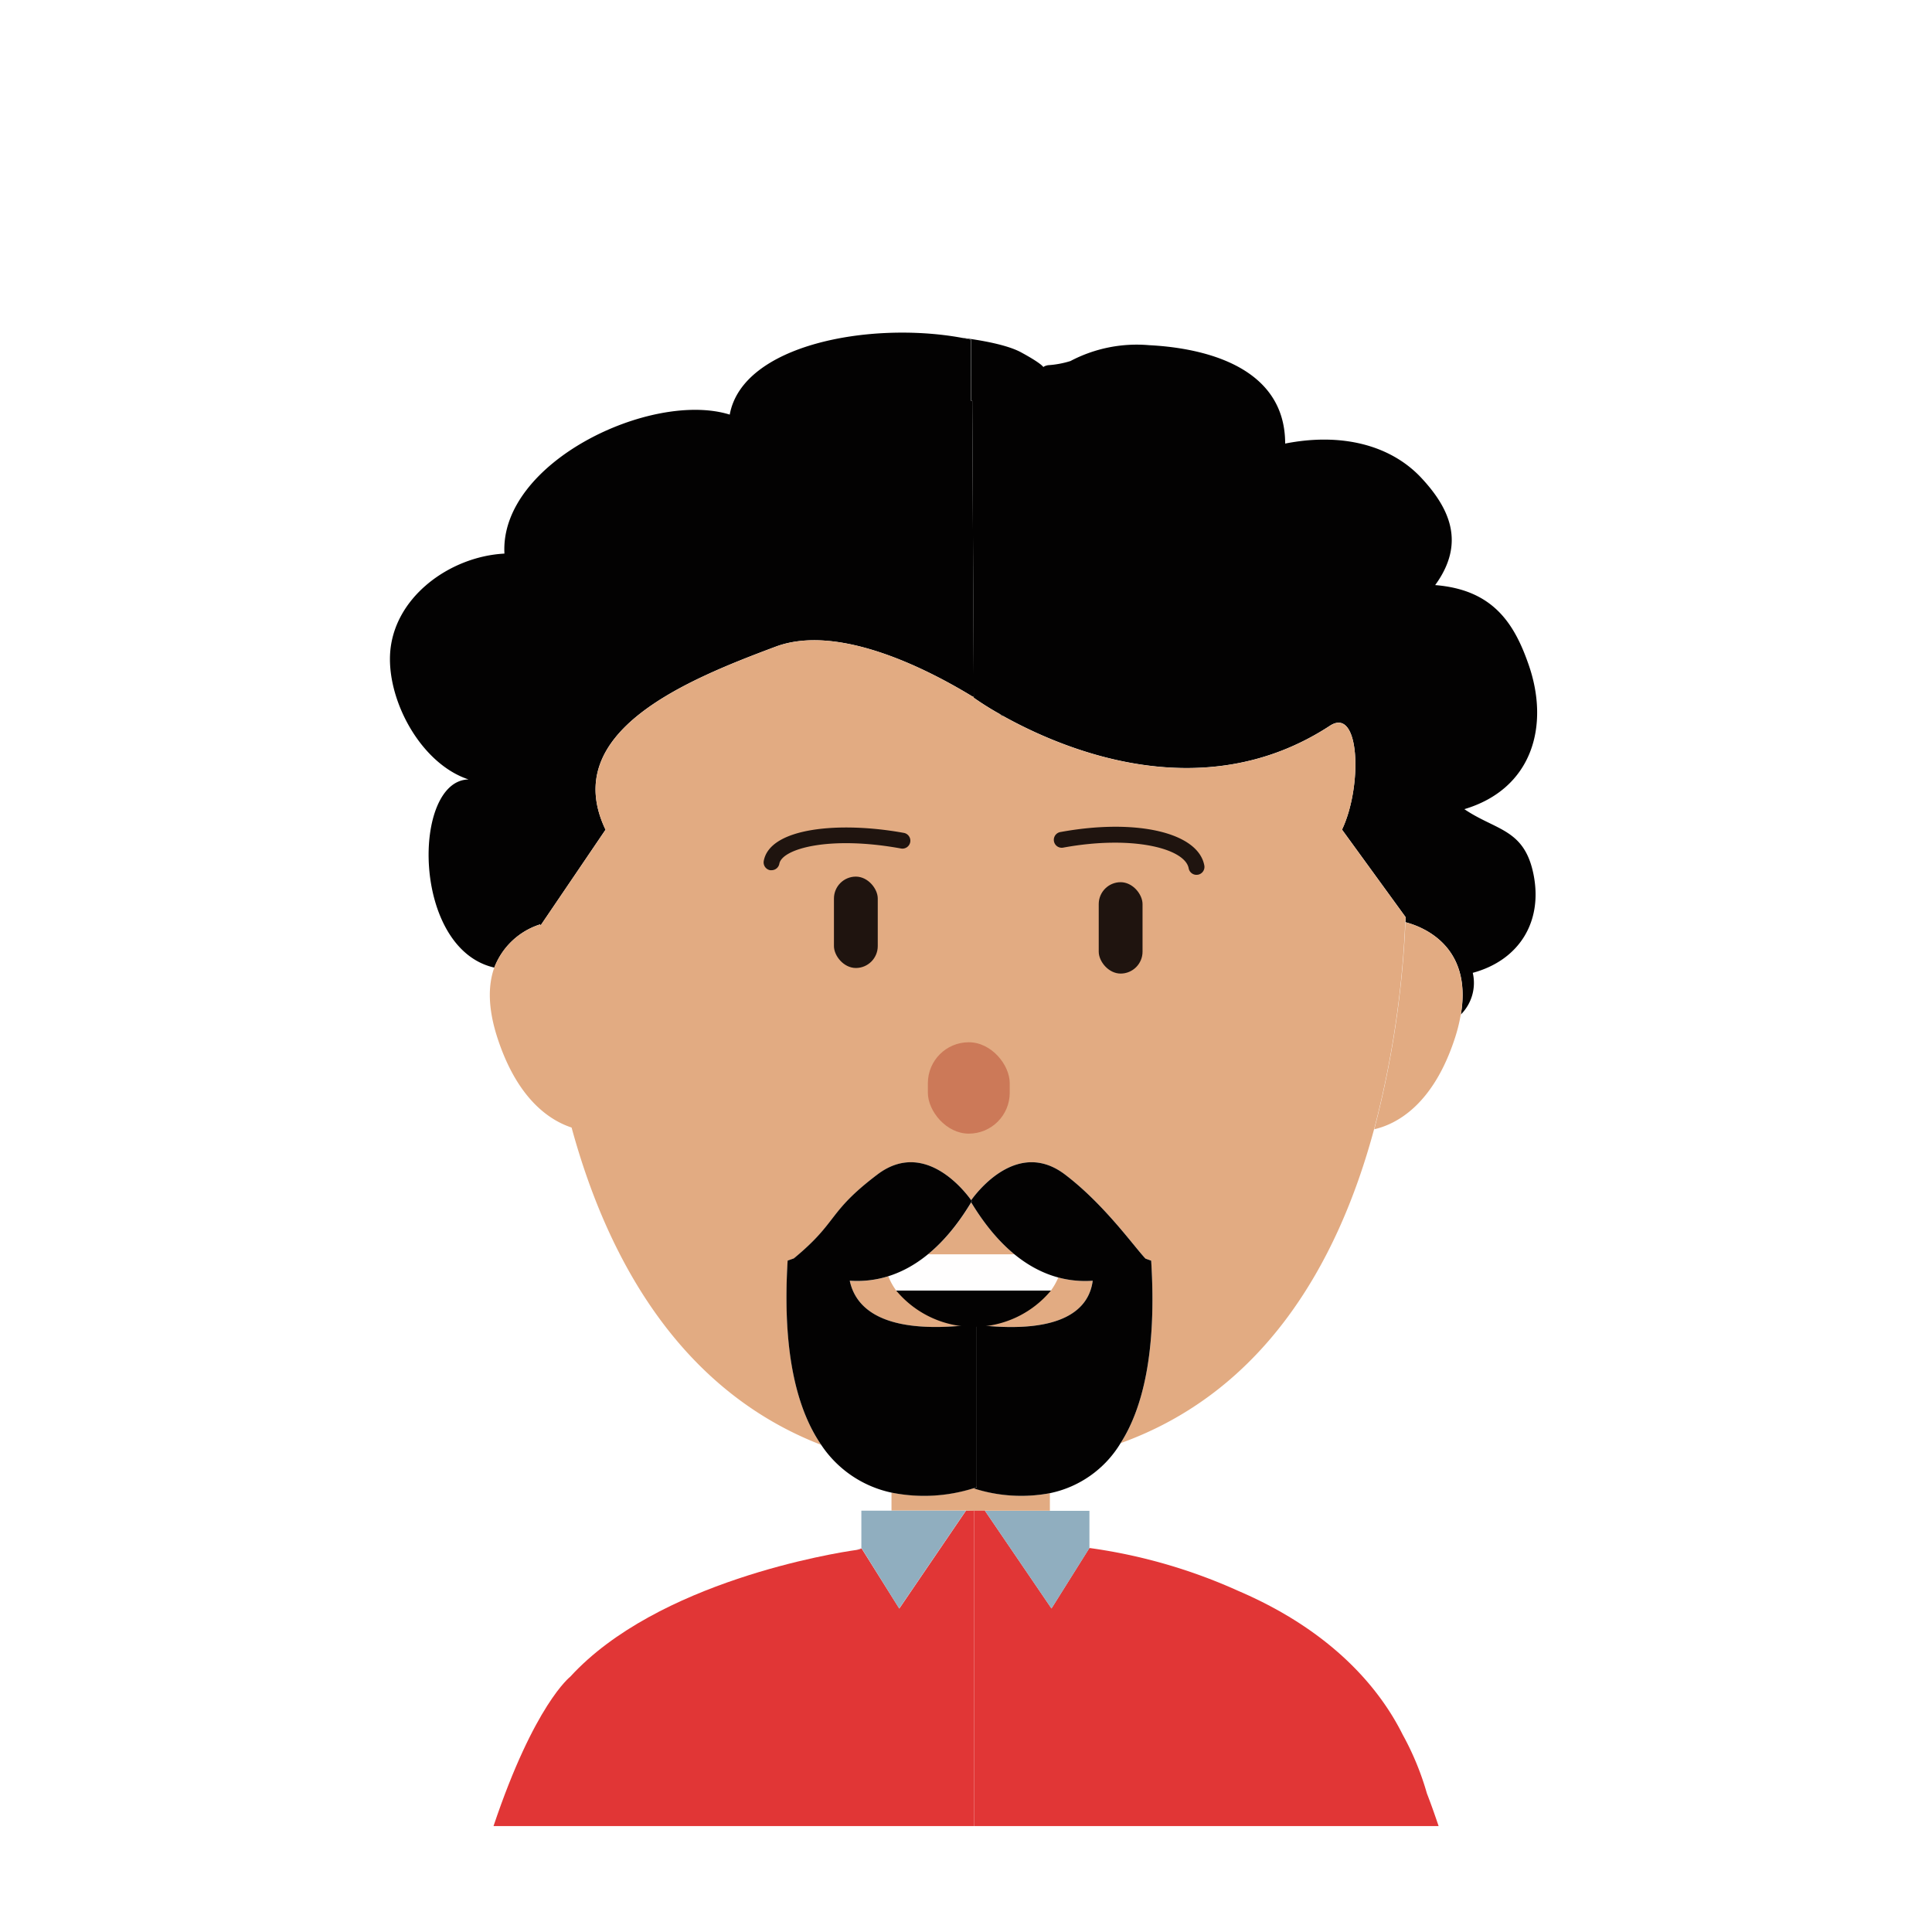 <svg xmlns="http://www.w3.org/2000/svg" xmlns:xlink="http://www.w3.org/1999/xlink" width="218" height="218" viewBox="0 0 218 218">
  <defs>
    <filter id="Retângulo_1587" x="-7" y="0" width="218" height="218" filterUnits="userSpaceOnUse">
      <feOffset dy="3" input="SourceAlpha"/>
      <feGaussianBlur stdDeviation="3" result="blur"/>
      <feFlood flood-opacity="0.161"/>
      <feComposite operator="in" in2="blur"/>
      <feComposite in="SourceGraphic"/>
    </filter>
    <filter id="Retângulo_1589" x="0" y="0" width="218" height="218" filterUnits="userSpaceOnUse">
      <feOffset dy="3" input="SourceAlpha"/>
      <feGaussianBlur stdDeviation="3" result="blur-2"/>
      <feFlood flood-opacity="0.161"/>
      <feComposite operator="in" in2="blur-2"/>
      <feComposite in="SourceGraphic"/>
    </filter>
    <clipPath id="clip-path">
      <g transform="matrix(1, 0, 0, 1, 0, 0)" filter="url(#Retângulo_1587)">
        <rect id="Retângulo_1587-2" data-name="Retângulo 1587" width="200" height="200" rx="10" transform="translate(691 284)" fill="#fff"/>
      </g>
    </clipPath>
  </defs>
  <g id="Grupo_590" data-name="Grupo 590" transform="translate(-574 -323)">
    <g id="Grupo_491" data-name="Grupo 491">
      <g id="Grupo_485" data-name="Grupo 485" transform="translate(-8 -2)" opacity="0.5">
        <g transform="matrix(1, 0, 0, 1, 582, 325)" filter="url(#Retângulo_1589)">
          <rect id="Retângulo_1589-2" data-name="Retângulo 1589" width="200" height="200" rx="10" transform="translate(9 6)" fill="#fff"/>
        </g>
      </g>
      <g id="PERSONAGENS-06" transform="translate(618.016 360.531)">
        <path id="Caminho_347" data-name="Caminho 347" d="M135,294.273h9.488V292.3a17.5,17.5,0,0,1-8.617-.568,18.923,18.923,0,0,1-9.256.5v2.029H135Z" transform="translate(-70.038 -161.345)" fill="#e2ab82"/>
        <path id="Caminho_348" data-name="Caminho 348" d="M118.292,306.857l-.027-.027c-.2.063-.366.134-.545.206l.264-.049Z" transform="translate(-65.116 -169.696)" fill="#c9e4f5"/>
        <path id="Caminho_349" data-name="Caminho 349" d="M199.876,333.009H147.46V297.42h1.22l7.513,11.03,4.277-6.82a60.9,60.9,0,0,1,16.809,4.845c10.793,4.626,16.054,11.222,18.53,16.192a31.857,31.857,0,0,1,2.749,6.668C199,330.466,199.43,331.686,199.876,333.009Z" transform="translate(-81.564 -164.492)" fill="#e13636"/>
        <path id="Caminho_350" data-name="Caminho 350" d="M80.357,297.42v35.589H26.13c4.608-13.73,8.662-16.858,8.662-16.858,9.833-10.726,29.77-13.953,32.3-14.3l.259-.054.308-.121,4.259,6.789,7.513-11.03Z" transform="translate(-14.46 -164.492)" fill="#e13636"/>
        <path id="Caminho_351" data-name="Caminho 351" d="M145.316,8.394h.13l.17,33.426V41.9a33.793,33.793,0,0,0,2.918,1.828c.1.067.21.121.322.192,6.7,3.741,22.521,10.57,36.944,1.14,3.41-2.235,3.687,6.847,1.368,11.719l7.182,9.882a3.9,3.9,0,0,1-.027.563c1.707.447,7.6,2.512,6.257,10.418a5.05,5.05,0,0,0,1.341-4.7c5.238-1.421,7.915-5.757,6.86-11.08-1.028-5.184-4.228-4.956-7.808-7.388,7.714-2.306,9.64-9.462,7.249-16.309-1.645-4.751-4.089-8.456-10.543-8.974,3.41-4.684,1.73-8.59-1.618-12.157-3.432-3.625-8.916-5.073-15.308-3.812,0-9.386-10.668-10.865-15.33-11.1a16.045,16.045,0,0,0-8.9,1.788,10.808,10.808,0,0,1-2.534.469c-1.287.264.791.626-3.053-1.461-2.136-1.153-6.7-1.627-6.744-1.645l1.126.228Z" transform="translate(-79.755 -0.702)" fill="#030202"/>
        <path id="Caminho_352" data-name="Caminho 352" d="M16.939,66.768a.608.608,0,0,0,.045.121h0l7.325-10.8C19,44.994,33.623,39.134,43.483,35.443c7.012-2.637,17.015,2.44,22.208,5.6a1.669,1.669,0,0,1,.179.089L65.691,7.693h-.147V.8L64.417.568c-10.275-1.85-24.648.773-26.092,8.684-8.8-2.74-25.98,5.363-25.422,15.683C6.7,25.257.233,29.945-.009,36.448c-.192,5.363,3.6,12.237,8.867,13.971-6.391.1-6.481,19.106,2.9,21.229A8.2,8.2,0,0,1,16.939,66.768Z" transform="translate(0)" fill="#030202"/>
        <path id="Caminho_353" data-name="Caminho 353" d="M252.007,148.87a110.808,110.808,0,0,1-3.517,23.357c2.534-.585,6.677-2.762,9.131-10.378a18.648,18.648,0,0,0,.63-2.561C259.605,151.382,253.715,149.3,252.007,148.87Z" transform="translate(-137.44 -82.334)" fill="#e2ab82"/>
        <path id="Caminho_354" data-name="Caminho 354" d="M160.576,228.652c-3.951.277-9.068-1.278-13.6-8.662v13.587h.161a3.441,3.441,0,0,0,.353-.031v.08C157.47,234.77,160.182,231.682,160.576,228.652Z" transform="translate(-81.298 -121.668)" fill="#e2ab82"/>
        <path id="Caminho_355" data-name="Caminho 355" d="M195.892,116.743l-7.182-9.882c2.32-4.872,2.042-13.94-1.368-11.719-14.423,9.43-30.257,2.6-36.944-1.14v.049s-.125-.089-.322-.241a33.79,33.79,0,0,1-2.918-1.828v-.094a1.668,1.668,0,0,0-.179-.089v56.711c.952-1.274,5.363-6.628,10.49-2.731,4.4,3.348,7.727,8.045,9.064,9.475l.644.232c.639,10.279-.939,16.657-3.45,20.595,16-5.761,24.447-20,28.6-35.42a110.81,110.81,0,0,0,3.517-23.357A4.851,4.851,0,0,0,195.892,116.743Z" transform="translate(-81.298 -50.771)" fill="#e2ab82"/>
        <path id="Caminho_356" data-name="Caminho 356" d="M58.807,147.667l.7-.25c5.068-4.183,3.745-5.153,9.417-9.457,5.363-4.076,9.958,1.989,10.592,2.887.04-.049.067-.094.112-.156V84c-5.184-3.164-15.2-8.241-22.2-5.6-9.859,3.692-24.479,9.551-19.173,20.648l-7.334,10.8h0a.608.608,0,0,1-.045-.121A8.17,8.17,0,0,0,25.7,114.6c-.675,1.886-.769,4.429.335,7.866,2.235,6.914,5.85,9.341,8.389,10.181,4.2,15.419,12.59,29.784,28.157,35.8C59.9,164.516,58.181,158.089,58.807,147.667Z" transform="translate(-13.943 -42.949)" fill="#e2ab82"/>
        <path id="Caminho_357" data-name="Caminho 357" d="M129.894,233.356V219.773a1.189,1.189,0,0,0-.112-.183c-4.554,7.535-9.721,9.122-13.712,8.84.639,3.03,3.62,6.119,13.627,4.979v-.08Z" transform="translate(-64.203 -121.447)" fill="#e2ab82"/>
        <path id="Caminho_358" data-name="Caminho 358" d="M154.232,96.492c-.112-.072-.219-.125-.322-.192.2.152.322.241.322.241Z" transform="translate(-85.131 -53.259)" fill="#030202"/>
        <path id="Caminho_359" data-name="Caminho 359" d="M146.56,250.33v.08a2.185,2.185,0,0,0,.349-.049h-.152Z" transform="translate(-81.066 -138.448)" fill="#313131"/>
        <path id="Caminho_360" data-name="Caminho 360" d="M123.268,308.464l7.522-11.044H119v4.206l.027.027Z" transform="translate(-65.823 -164.492)" fill="#90aebf"/>
        <path id="Caminho_361" data-name="Caminho 361" d="M157.714,308.486l4.282-6.82h0V297.46H150.21Z" transform="translate(-83.085 -164.514)" fill="#90aebf"/>
        <path id="Caminho_362" data-name="Caminho 362" d="M95.222,129.756a.98.98,0,0,1-.161,0,.894.894,0,0,1-.72-1.041c.693-3.8,8.648-4.469,15.781-3.173a.895.895,0,1,1-.317,1.761c-8.045-1.466-13.408.022-13.707,1.734a.894.894,0,0,1-.876.72Z" transform="translate(-52.178 -69.097)" fill="#1f140f"/>
        <path id="Caminho_363" data-name="Caminho 363" d="M183.711,130.176a.894.894,0,0,1-.894-.733c-.411-2.235-6.311-3.768-14.114-2.346a.894.894,0,1,1-.322-1.756c8.554-1.56,15.518.067,16.2,3.781a.894.894,0,0,1-.72,1.041Z" transform="translate(-92.706 -68.994)" fill="#1f140f"/>
        <rect id="Retângulo_1491" data-name="Retângulo 1491" width="4.943" height="10.311" rx="2.472" transform="translate(50.084 61.383)" fill="#1f140f"/>
        <path id="Caminho_364" data-name="Caminho 364" d="M144.932,232.69a7.057,7.057,0,0,1-1.368,4.094H126.108a6.994,6.994,0,0,1-1.368-4.094Z" transform="translate(-68.998 -128.692)" fill="#fffefe"/>
        <path id="Caminho_365" data-name="Caminho 365" d="M145.257,241.85a11.352,11.352,0,0,1-17.457,0Z" transform="translate(-70.69 -133.758)" fill="#030202"/>
        <rect id="Retângulo_1492" data-name="Retângulo 1492" width="4.943" height="10.311" rx="2.472" transform="translate(79.961 62.013)" fill="#1f140f"/>
        <rect id="Retângulo_1493" data-name="Retângulo 1493" width="9.238" height="10.311" rx="4.619" transform="translate(60.681 80.074)" fill="#cc7958"/>
        <path id="Caminho_366" data-name="Caminho 366" d="M167.039,220.557l-.644-.232c-1.341-1.426-4.662-6.127-9.064-9.475-5.117-3.9-9.538,1.457-10.49,2.731-.045.063-.072.107-.112.156l.085.112a.809.809,0,0,1-.085.13,1.186,1.186,0,0,1,.112.183c4.527,7.383,9.645,8.939,13.6,8.662-.393,3.03-3.129,6.119-13.082,4.979v18.324l-.358.121a17.5,17.5,0,0,0,8.617.545,12.179,12.179,0,0,0,7.973-5.654C166.1,237.215,167.678,230.824,167.039,220.557Z" transform="translate(-81.16 -115.84)" fill="#030202"/>
        <path id="Caminho_367" data-name="Caminho 367" d="M121.212,246.243l.358-.121v-18.4a3.446,3.446,0,0,1-.353.031,2.187,2.187,0,0,1-.349.049c-10.007,1.14-12.988-1.949-13.627-4.979,3.987.277,9.158-1.305,13.7-8.845a.81.81,0,0,0,.085-.13l-.085-.112c-.635-.894-5.229-6.963-10.592-2.887-5.672,4.3-4.349,5.274-9.417,9.457l-.7.25c-.635,10.423,1.091,16.849,3.781,20.778a12.7,12.7,0,0,0,7.938,5.4A18.616,18.616,0,0,0,121.212,246.243Z" transform="translate(-55.374 -115.844)" fill="#030202"/>
        <path id="Caminho_368" data-name="Caminho 368" d="M95.89,125.494c0-3.8,5.479-6.874,12.246-6.874" transform="translate(-53.042 -65.604)" fill="none"/>
      </g>
    </g>
  </g>
</svg>

